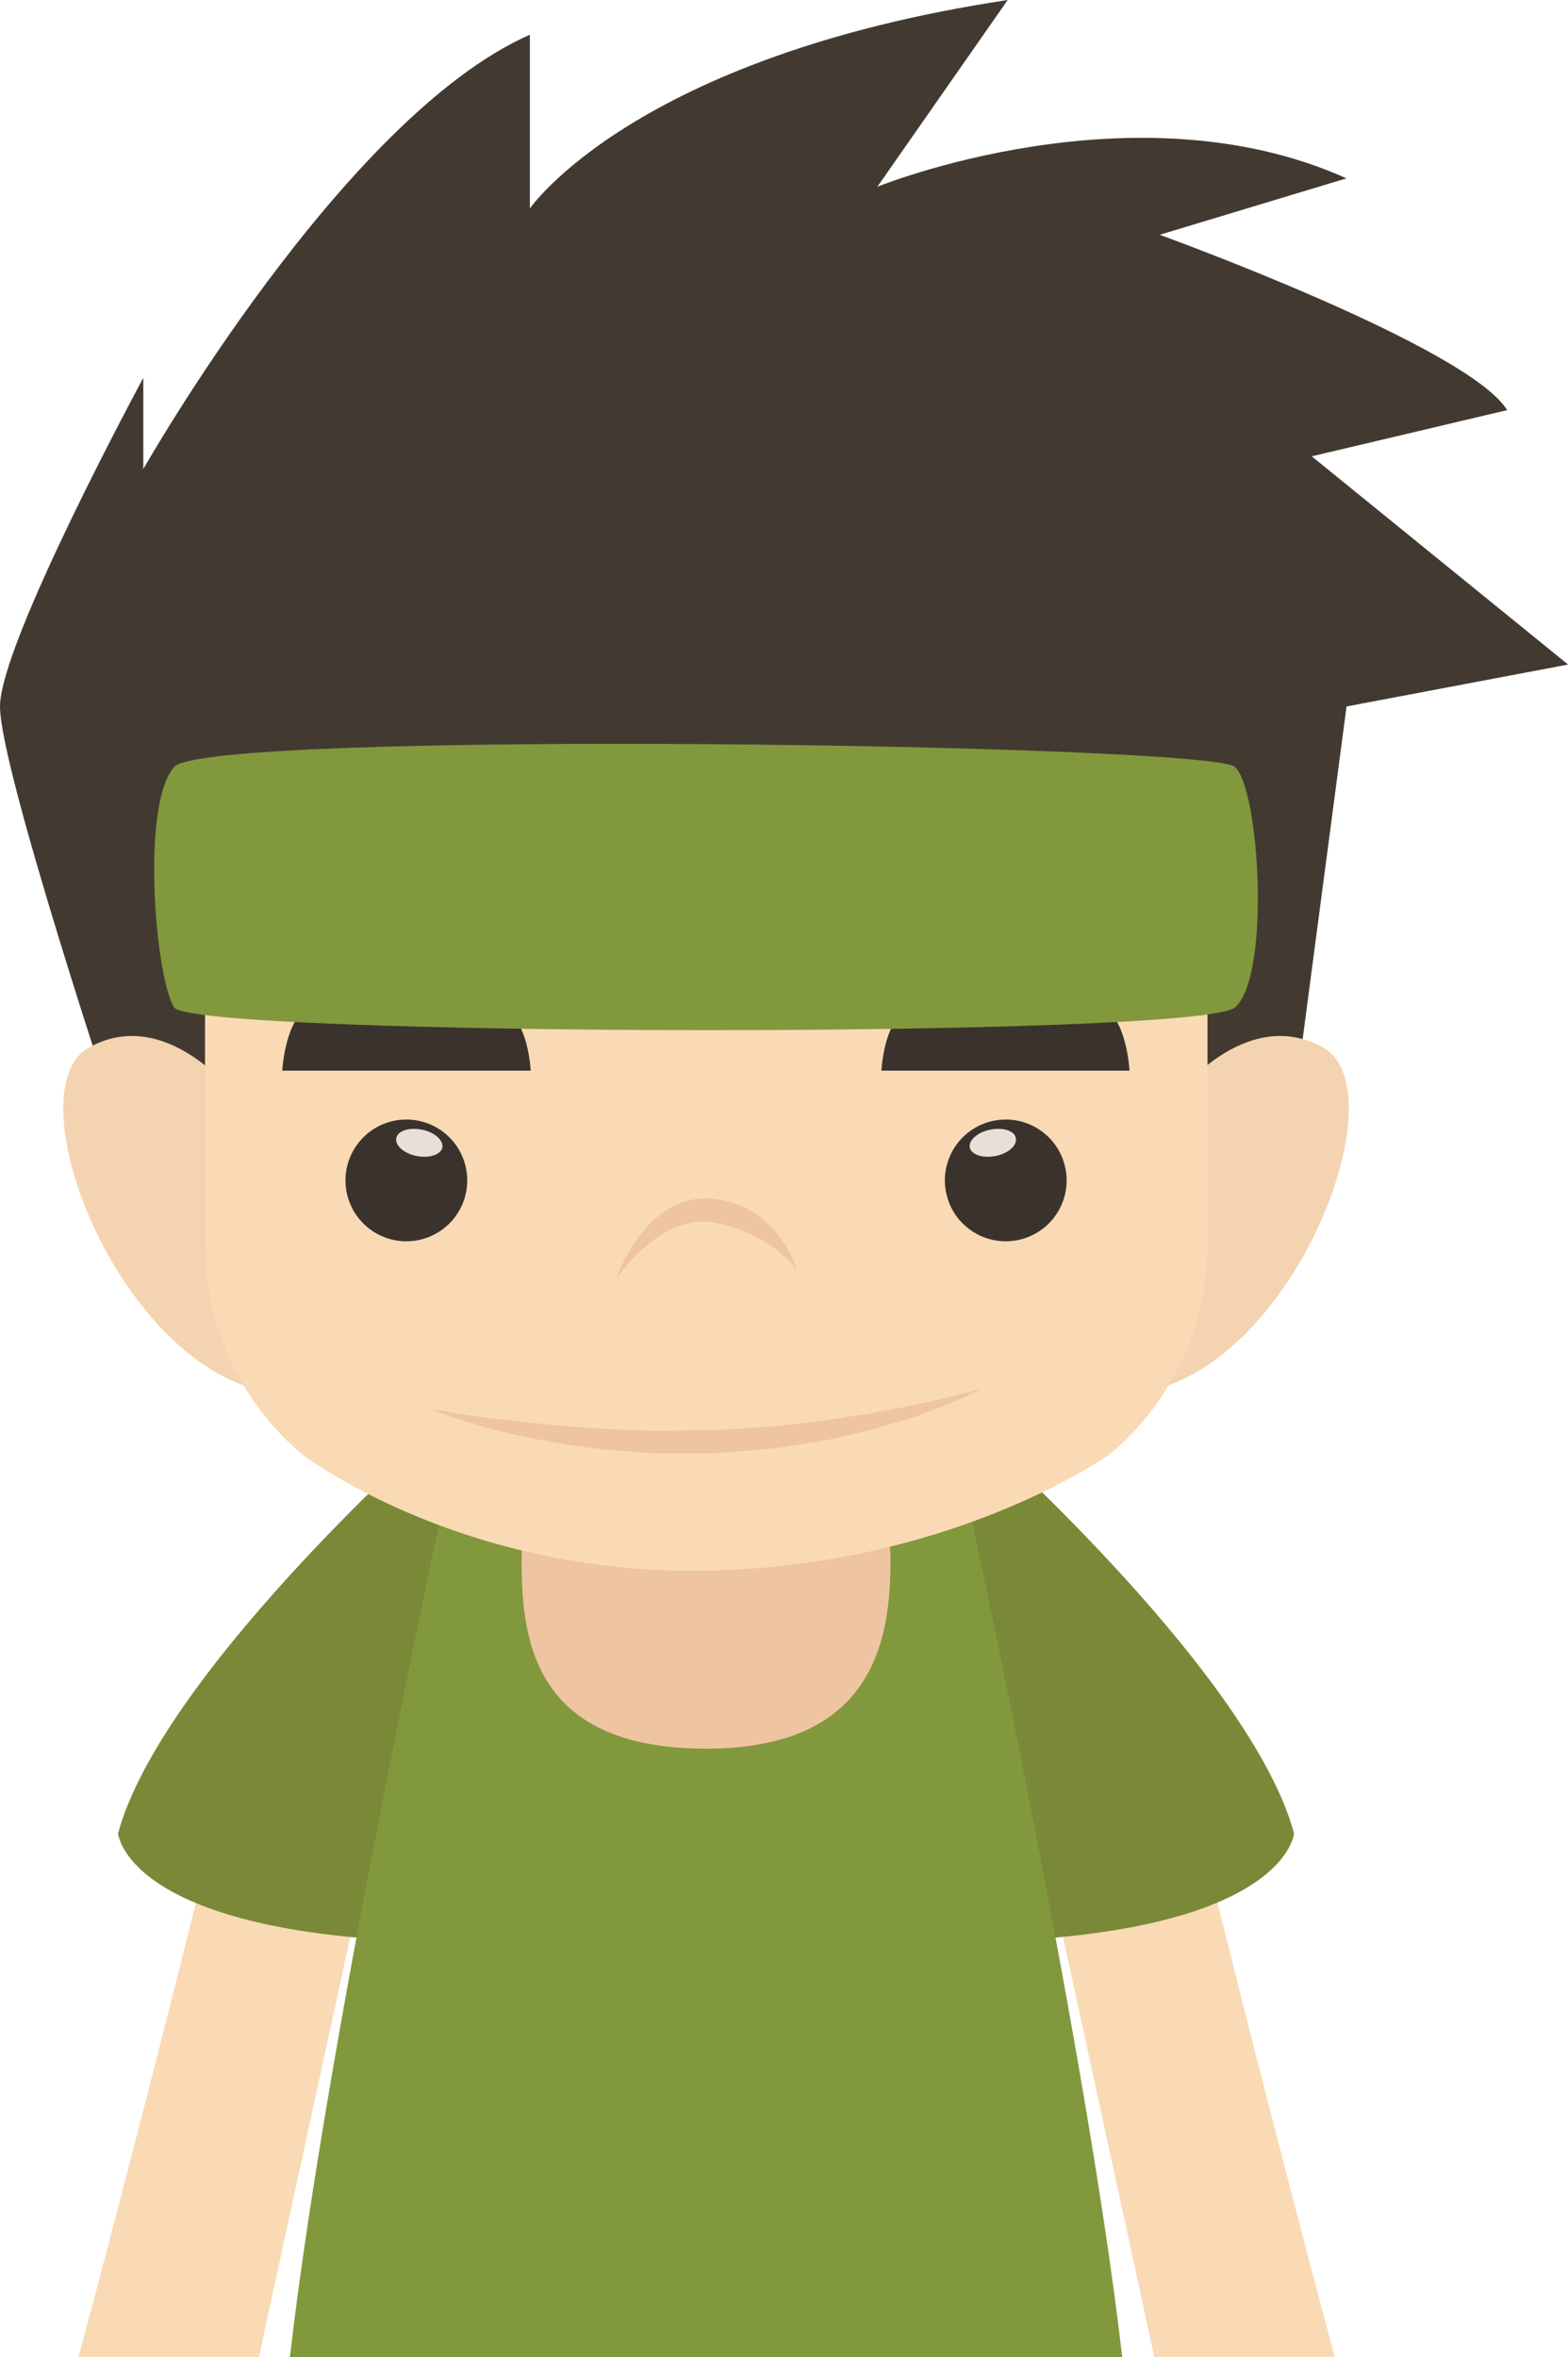 <svg xmlns="http://www.w3.org/2000/svg" viewBox="0 0 186.99 281.1"><defs><style>.cls-1{fill:#f9dab4;}.cls-2{fill:#798937;}.cls-3{fill:#82983d;}.cls-4{fill:#efc4a0;}.cls-5{fill:#423a31;}.cls-6{fill:#f4d3b0;}.cls-7{fill:#3a332d;}.cls-8{fill:#e8dfd9;}</style></defs><title>资源 345</title><g id="图层_2" data-name="图层 2"><g id="Layer_1" data-name="Layer 1"><path class="cls-1" d="M141.77,213.19l-18.85.08,14.74,67.83h21.52C150.57,249.05,141.77,213.19,141.77,213.19Z"/><path class="cls-1" d="M26.77,213.19l18.85.08L30.87,281.1H9.35C18,249.05,26.77,213.19,26.77,213.19Z"/><path class="cls-2" d="M117.66,171.71s31.61,28.21,36.66,46.93c0,0-.85,11.16-33.84,12.8L110,175.59Z"/><path class="cls-2" d="M50.73,171.71s-31.6,28.21-36.65,46.93c0,0,.85,11.16,33.83,12.8l10.45-55.85Z"/><path class="cls-3" d="M34.57,281.1h99.26c-4.53-39.35-19.65-107.78-19.65-107.78l-30,2.21-30-2.21S39.09,241.75,34.57,281.1Z"/><path class="cls-4" d="M106.2,185.89c0,9.08-1.56,22.65-22,22.65-21,0-22-13.57-22-22.65s9.85-16.45,22-16.45S106.2,176.8,106.2,185.89Z"/><path class="cls-5" d="M14.51,135.3S0,91.88,0,84.27,17.09,45.06,17.09,45.06V55.94s23.83-42,46.1-51.8V24.86S75.63,6.73,120.17,0L104.63,22.27s30.56-12.43,55.94-1L138.3,28s36.77,13.32,41.43,20.91l-23.3,5.51L187,79.25l-26.42,5-6.73,51Z"/><path class="cls-6" d="M28.21,130.78s-8.32-11-17.58-5.87,3.57,38.47,21.86,41.19Z"/><path class="cls-6" d="M140.18,130.78s8.32-11,17.58-5.87-3.56,38.47-21.86,41.19Z"/><path class="cls-1" d="M25.3,94.3a4.63,4.63,0,0,1-.85-.08v54A32.6,32.6,0,0,0,36,173.41s18.68,14.42,48.19,13.9,48.18-13.9,48.18-13.9A32.61,32.61,0,0,0,144,148.19V94.3Z"/><path class="cls-4" d="M95,151.25s-2.45-7.81-10.31-8.31-11.19,9.56-11.19,9.56,4.94-7.47,11.18-6.78A17.49,17.49,0,0,1,95,151.25Z"/><path class="cls-4" d="M51.28,168l2.84.49c1.8.33,4.4.64,7.5,1l5,.52,5.59.41,6,.21,6.16-.07c2,0,4.15-.23,6.18-.34s4-.41,5.93-.59,3.77-.56,5.54-.79,3.4-.63,4.95-.88c6.13-1.17,10.16-2.4,10.16-2.4s-.92.52-2.61,1.26c-.85.35-1.88.81-3.08,1.26s-2.56,1-4.08,1.41-3.15,1-4.93,1.37-3.62.91-5.61,1.17-4,.72-6.08.84-4.09.37-6.28.45l-6.33,0-6.1-.46a102.87,102.87,0,0,1-10.67-1.78A69,69,0,0,1,51.28,168Z"/><path class="cls-7" d="M60.29,120.68c2.7,1.07,3,7,3,7H33.66s.29-5.39,2.66-7.23S57.59,119.61,60.29,120.68Z"/><path class="cls-7" d="M108.11,120.68c-2.7,1.07-3,7-3,7h29.59s-.28-5.39-2.66-7.23S110.81,119.61,108.11,120.68Z"/><path class="cls-7" d="M127.2,140.77a7.26,7.26,0,1,1-7.26-7.26A7.26,7.26,0,0,1,127.2,140.77Z"/><path class="cls-8" d="M121.14,135.72c.18.88-.91,1.84-2.42,2.14s-2.89-.16-3.07-1,.91-1.84,2.43-2.14S121,134.84,121.14,135.72Z"/><path class="cls-7" d="M41.2,140.77a7.26,7.26,0,1,0,7.26-7.26A7.26,7.26,0,0,0,41.2,140.77Z"/><path class="cls-8" d="M47.26,135.72c-.17.88.91,1.84,2.42,2.14s2.89-.16,3.07-1-.91-1.84-2.43-2.14S47.44,134.84,47.26,135.72Z"/><path class="cls-3" d="M147.28,120.14c-4.27,3.73-124.27,3.5-126.51,0s-4-24.18,0-28.68,123.57-2.74,126.51,0S151.55,116.4,147.28,120.14Z"/></g></g></svg>